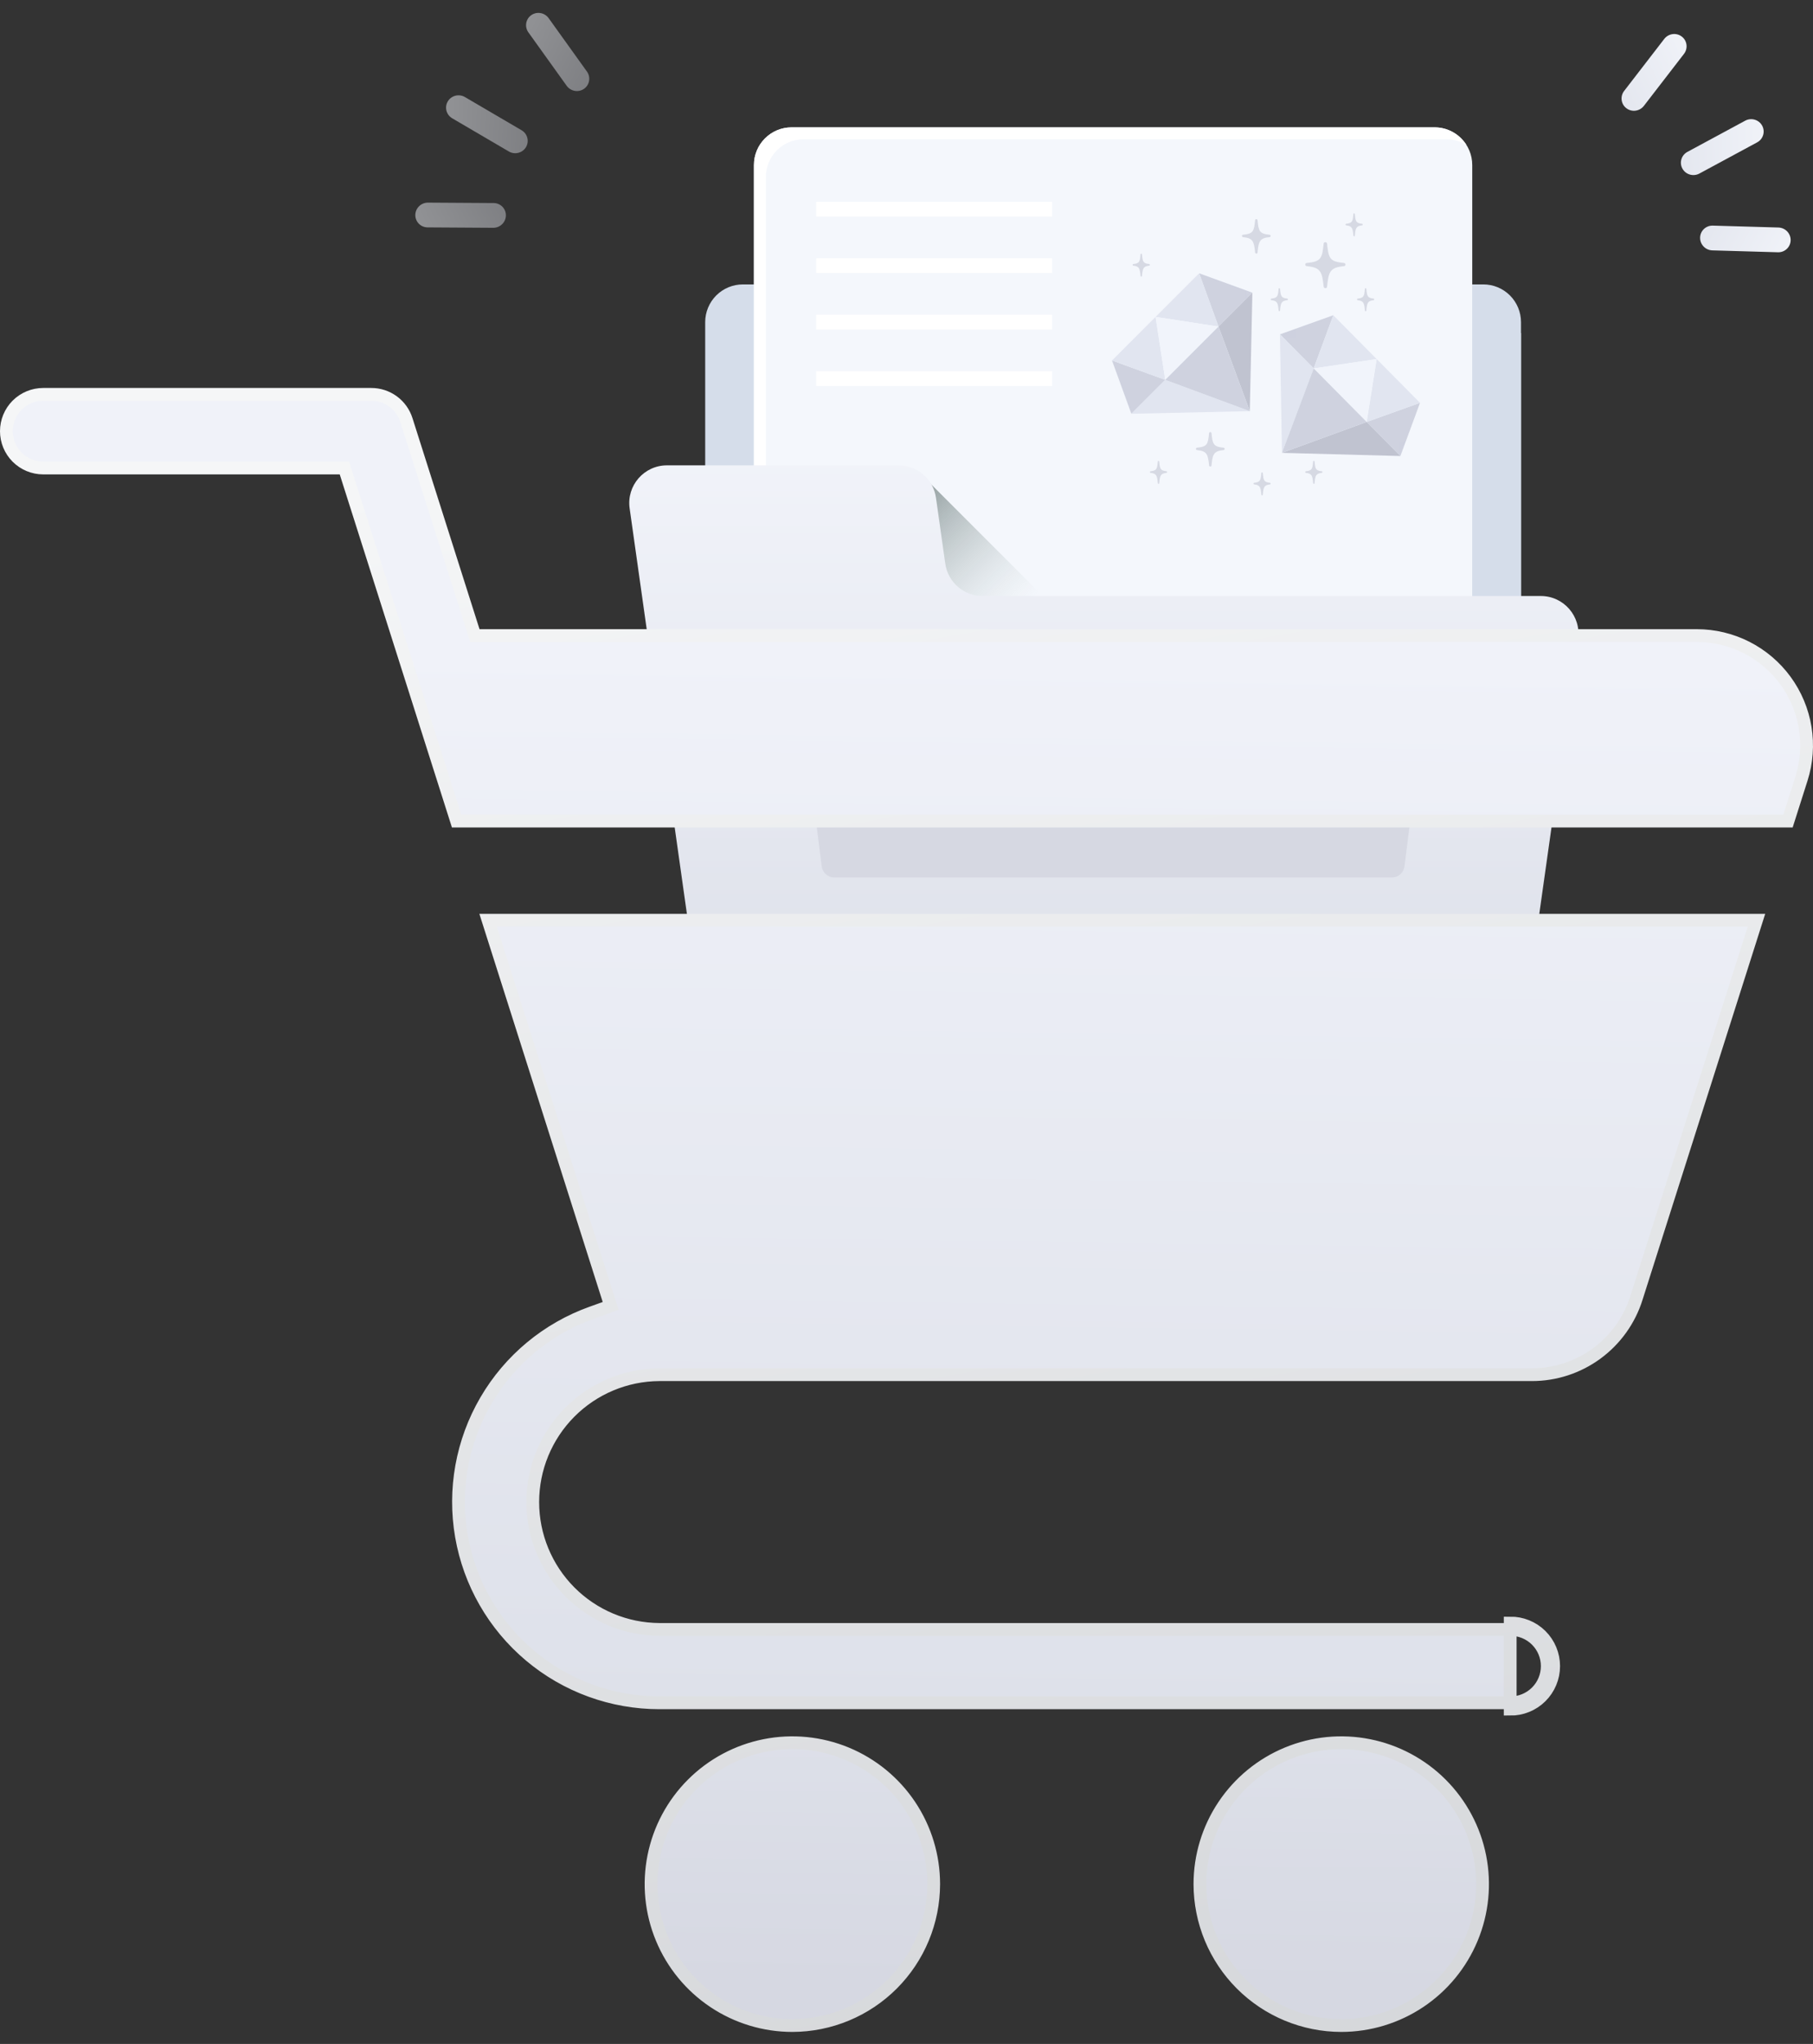 <svg width="142" height="160" viewBox="0 0 142 160" fill="none" xmlns="http://www.w3.org/2000/svg">
<rect x="0" y="0" width="142" height="160" fill="#333333" stroke="none"/>
<g clip-path="url(#clip0_5013_205362)">
<path d="M116.179 22.264H58.184C57.402 22.264 56.651 22.575 56.098 23.128C55.545 23.682 55.234 24.432 55.233 25.214V78.425C55.234 79.208 55.545 79.958 56.098 80.511C56.651 81.064 57.402 81.375 58.184 81.376H116.179C116.961 81.376 117.712 81.064 118.265 80.511C118.818 79.958 119.129 79.208 119.13 78.425V25.214C119.129 24.432 118.818 23.682 118.265 23.128C117.712 22.575 116.961 22.264 116.179 22.264Z" fill="#D5DDEA"/>
<path d="M112.361 62.885H62.002C60.373 62.885 59.051 61.563 59.051 59.934V12.919C59.051 11.29 60.373 9.969 62.002 9.969H112.361C113.99 9.969 115.311 11.29 115.311 12.919V59.934C115.311 61.563 113.99 62.885 112.361 62.885Z" fill="#F4F7FC"/>
<path d="M59.986 60.868V13.854C59.986 12.224 61.307 10.903 62.936 10.903H113.295C113.871 10.903 114.406 11.07 114.859 11.355C114.338 10.523 113.415 9.969 112.361 9.969H62.002C60.373 9.969 59.051 11.29 59.051 12.919V59.934C59.051 60.989 59.606 61.911 60.438 62.433C60.153 61.979 59.986 61.444 59.986 60.868V60.868Z" fill="url(#paint0_linear_5013_205362)"/>
<path d="M72.723 37.705L82.263 47.246H72.723V37.705Z" fill="url(#paint1_linear_5013_205362)"/>
<path d="M119.13 48.033V26.082L115.312 22.264V48.033H119.13V48.033Z" fill="#D5DDEA"/>
<path d="M123.602 50.02L119.488 79.14C119.282 80.596 118.037 81.678 116.566 81.678H57.796C56.326 81.678 55.08 80.596 54.874 79.14L49.315 39.791C49.064 38.015 50.443 36.428 52.237 36.428H70.386C71.857 36.428 73.103 37.51 73.308 38.965L74.037 44.118C74.242 45.574 75.488 46.656 76.958 46.656H120.681C122.474 46.656 123.853 48.243 123.602 50.02H123.602Z" fill="url(#paint2_linear_5013_205362)"/>
<path d="M109.026 68.689H65.336C65.097 68.689 64.866 68.602 64.686 68.443C64.506 68.285 64.391 68.067 64.36 67.829L63.814 63.501C63.796 63.363 63.809 63.222 63.85 63.089C63.891 62.956 63.96 62.832 64.052 62.728C64.144 62.623 64.258 62.539 64.385 62.482C64.512 62.424 64.65 62.395 64.79 62.395H109.573C109.713 62.395 109.85 62.424 109.978 62.482C110.105 62.539 110.218 62.623 110.311 62.728C110.403 62.832 110.472 62.956 110.513 63.089C110.554 63.222 110.566 63.363 110.549 63.501L110.002 67.829C109.972 68.067 109.856 68.285 109.677 68.443C109.497 68.602 109.266 68.689 109.026 68.689Z" fill="#D6D8E2"/>
</g>
<path d="M82.403 15.797H63.929V16.954H82.403V15.797ZM82.403 20.217H63.929V21.374H82.403V20.217ZM82.403 24.638H63.929V25.795H82.403V24.638ZM82.403 29.058H63.929V30.215H82.403V29.058Z" fill="white"/>
<g opacity="0.42" clip-path="url(#clip1_5013_205362)">
<mask id="mask0_5013_205362" style="mask-type:luminance" maskUnits="userSpaceOnUse" x="93" y="20" width="23" height="23">
<path d="M104.23 20.885L115.01 31.77L104.124 42.55L93.345 31.664L104.23 20.885Z" fill="white"/>
</mask>
<g mask="url(#mask0_5013_205362)">
<path d="M100.251 26.173L104.429 24.677L102.892 28.84L100.251 26.173Z" fill="#9A9FB8"/>
<path d="M104.429 24.678L107.824 28.107L102.892 28.841L104.429 24.678Z" fill="#C6CCE0"/>
<path d="M109.683 35.698L111.22 31.535L107.042 33.031L109.683 35.698Z" fill="#9A9FB8"/>
<path d="M111.22 31.535L107.824 28.106L107.042 33.031L111.22 31.535ZM102.892 28.84L100.408 35.45L100.251 26.173L102.892 28.84Z" fill="#C6CCE0"/>
<path d="M107.042 33.031L100.408 35.45L109.683 35.698L107.042 33.031Z" fill="#787B94"/>
<path d="M102.892 28.839L107.042 33.03L107.824 28.105L102.892 28.839Z" fill="#ECF0FA"/>
<path d="M102.892 28.84L100.408 35.449L107.042 33.031L102.892 28.84Z" fill="#9A9FB8"/>
</g>
</g>
<g opacity="0.42" clip-path="url(#clip2_5013_205362)">
<mask id="mask1_5013_205362" style="mask-type:luminance" maskUnits="userSpaceOnUse" x="83" y="17" width="22" height="23">
<path d="M83.304 28.436L94.137 17.603L104.97 28.436L94.137 39.268L83.304 28.436Z" fill="white"/>
</mask>
<g mask="url(#mask1_5013_205362)">
<path d="M88.612 32.389L87.096 28.218L91.266 29.735L88.612 32.389Z" fill="#9A9FB8"/>
<path d="M87.096 28.219L90.508 24.806L91.266 29.735L87.096 28.219Z" fill="#C6CCE0"/>
<path d="M98.091 22.91L93.921 21.394L95.437 25.564L98.091 22.91Z" fill="#9A9FB8"/>
<path d="M93.92 21.393L90.508 24.806L95.437 25.564L93.92 21.393ZM91.266 29.735L97.888 32.185L88.612 32.389L91.266 29.735Z" fill="#C6CCE0"/>
<path d="M95.437 25.563L97.888 32.185L98.091 22.909L95.437 25.563Z" fill="#787B94"/>
<path d="M91.266 29.734L95.437 25.564L90.508 24.805L91.266 29.734Z" fill="#ECF0FA"/>
<path d="M91.266 29.734L97.888 32.185L95.437 25.564L91.266 29.734Z" fill="#9A9FB8"/>
</g>
</g>
<path d="M103.806 22.553C103.739 22.553 103.679 22.503 103.673 22.441C103.553 21.3 103.46 20.936 102.349 20.836C102.282 20.829 102.229 20.773 102.229 20.71C102.229 20.648 102.282 20.591 102.349 20.585C103.486 20.485 103.553 20.209 103.673 19.068C103.673 19.005 103.739 18.955 103.806 18.955C103.872 18.955 103.932 19.005 103.939 19.068C104.059 20.209 104.132 20.485 105.263 20.585C105.33 20.591 105.383 20.648 105.383 20.71C105.383 20.773 105.33 20.829 105.263 20.836C104.145 20.936 104.059 21.3 103.939 22.447C103.939 22.51 103.879 22.56 103.806 22.56L103.806 22.553Z" fill="#D6D9E3"/>
<path d="M106.96 24.358C106.931 24.358 106.906 24.333 106.903 24.301C106.851 23.731 106.812 23.549 106.335 23.499C106.307 23.496 106.284 23.468 106.284 23.436C106.284 23.405 106.307 23.377 106.335 23.374C106.823 23.323 106.851 23.186 106.903 22.615C106.903 22.584 106.931 22.559 106.96 22.559C106.988 22.559 107.014 22.584 107.017 22.615C107.068 23.186 107.1 23.323 107.584 23.374C107.613 23.377 107.636 23.405 107.636 23.436C107.636 23.468 107.613 23.496 107.584 23.499C107.105 23.549 107.068 23.731 107.017 24.305C107.017 24.336 106.991 24.361 106.96 24.361V24.358Z" fill="#D6D9E3"/>
<path d="M98.85 38.778C98.821 38.778 98.795 38.753 98.792 38.721C98.741 38.151 98.701 37.969 98.225 37.919C98.196 37.916 98.174 37.888 98.174 37.856C98.174 37.825 98.196 37.797 98.225 37.794C98.713 37.743 98.741 37.605 98.792 37.035C98.792 37.004 98.821 36.978 98.85 36.978C98.878 36.978 98.904 37.004 98.906 37.035C98.958 37.605 98.989 37.743 99.474 37.794C99.502 37.797 99.525 37.825 99.525 37.856C99.525 37.888 99.502 37.916 99.474 37.919C98.995 37.969 98.958 38.151 98.906 38.724C98.906 38.756 98.881 38.781 98.85 38.781V38.778Z" fill="#D6D9E3"/>
<path d="M94.794 36.521C94.747 36.521 94.704 36.483 94.699 36.436C94.614 35.581 94.547 35.308 93.753 35.233C93.706 35.228 93.668 35.186 93.668 35.139C93.668 35.092 93.706 35.049 93.753 35.045C94.566 34.969 94.614 34.763 94.699 33.907C94.699 33.86 94.747 33.822 94.794 33.822C94.842 33.822 94.885 33.86 94.889 33.907C94.975 34.763 95.027 34.969 95.835 35.045C95.883 35.049 95.921 35.092 95.921 35.139C95.921 35.186 95.883 35.228 95.835 35.233C95.037 35.308 94.975 35.581 94.889 36.441C94.889 36.488 94.847 36.526 94.794 36.526V36.521Z" fill="#D6D9E3"/>
<path d="M90.739 37.875C90.71 37.875 90.685 37.85 90.682 37.819C90.63 37.248 90.591 37.067 90.114 37.017C90.086 37.013 90.063 36.985 90.063 36.954C90.063 36.922 90.086 36.894 90.114 36.891C90.602 36.841 90.63 36.703 90.682 36.133C90.682 36.101 90.71 36.076 90.739 36.076C90.767 36.076 90.793 36.101 90.796 36.133C90.847 36.703 90.879 36.841 91.363 36.891C91.392 36.894 91.415 36.922 91.415 36.954C91.415 36.985 91.392 37.013 91.363 37.017C90.884 37.067 90.847 37.248 90.796 37.822C90.796 37.853 90.77 37.879 90.739 37.879V37.875Z" fill="#D6D9E3"/>
<path d="M89.387 21.655C89.359 21.655 89.333 21.63 89.33 21.598C89.279 21.028 89.239 20.846 88.763 20.796C88.734 20.793 88.711 20.765 88.711 20.733C88.711 20.702 88.734 20.674 88.763 20.67C89.25 20.62 89.279 20.482 89.33 19.912C89.33 19.881 89.359 19.855 89.387 19.855C89.416 19.855 89.442 19.881 89.444 19.912C89.496 20.482 89.527 20.62 90.012 20.67C90.04 20.674 90.063 20.702 90.063 20.733C90.063 20.765 90.04 20.793 90.012 20.796C89.533 20.846 89.496 21.028 89.444 21.601C89.444 21.633 89.419 21.658 89.387 21.658V21.655Z" fill="#D6D9E3"/>
<path d="M100.201 24.358C100.173 24.358 100.147 24.333 100.144 24.301C100.093 23.731 100.053 23.549 99.577 23.499C99.548 23.496 99.525 23.468 99.525 23.436C99.525 23.405 99.548 23.377 99.577 23.374C100.064 23.323 100.093 23.186 100.144 22.615C100.144 22.584 100.173 22.559 100.201 22.559C100.23 22.559 100.255 22.584 100.258 22.615C100.31 23.186 100.341 23.323 100.826 23.374C100.854 23.377 100.877 23.405 100.877 23.436C100.877 23.468 100.854 23.496 100.826 23.499C100.347 23.549 100.31 23.731 100.258 24.305C100.258 24.336 100.233 24.361 100.201 24.361V24.358Z" fill="#D6D9E3"/>
<path d="M106.059 18.5C106.03 18.5 106.005 18.475 106.002 18.444C105.951 17.873 105.911 17.692 105.434 17.642C105.406 17.638 105.383 17.61 105.383 17.579C105.383 17.547 105.406 17.519 105.434 17.516C105.922 17.466 105.951 17.328 106.002 16.758C106.002 16.726 106.03 16.701 106.059 16.701C106.087 16.701 106.113 16.726 106.116 16.758C106.167 17.328 106.199 17.466 106.683 17.516C106.712 17.519 106.735 17.547 106.735 17.579C106.735 17.61 106.712 17.638 106.683 17.642C106.204 17.692 106.167 17.873 106.116 18.447C106.116 18.478 106.09 18.503 106.059 18.503V18.5Z" fill="#D6D9E3"/>
<path d="M98.399 19.851C98.351 19.851 98.309 19.814 98.304 19.767C98.218 18.911 98.152 18.638 97.358 18.563C97.311 18.558 97.272 18.516 97.272 18.469C97.272 18.422 97.311 18.38 97.358 18.375C98.171 18.3 98.218 18.093 98.304 17.237C98.304 17.19 98.351 17.152 98.399 17.152C98.446 17.152 98.489 17.19 98.494 17.237C98.579 18.093 98.632 18.3 99.44 18.375C99.487 18.38 99.525 18.422 99.525 18.469C99.525 18.516 99.487 18.558 99.44 18.563C98.641 18.638 98.579 18.911 98.494 19.771C98.494 19.818 98.451 19.856 98.399 19.856V19.851Z" fill="#D6D9E3"/>
<path d="M102.905 37.875C102.876 37.875 102.85 37.85 102.848 37.819C102.796 37.248 102.756 37.067 102.28 37.017C102.252 37.013 102.229 36.985 102.229 36.954C102.229 36.922 102.252 36.894 102.28 36.891C102.768 36.841 102.796 36.703 102.848 36.133C102.848 36.101 102.876 36.076 102.905 36.076C102.933 36.076 102.959 36.101 102.962 36.133C103.013 36.703 103.044 36.841 103.529 36.891C103.558 36.894 103.581 36.922 103.581 36.954C103.581 36.985 103.558 37.013 103.529 37.017C103.05 37.067 103.013 37.248 102.962 37.822C102.962 37.853 102.936 37.879 102.905 37.879L102.905 37.875Z" fill="#D6D9E3"/>
<path d="M27.085 36.984L26.974 36.636H26.608H3.382C2.618 36.636 1.885 36.331 1.344 35.791C0.804 35.25 0.5 34.517 0.5 33.753C0.5 32.989 0.804 32.256 1.344 31.715C1.885 31.175 2.618 30.871 3.382 30.871L29.081 30.871L29.082 30.871C29.693 30.87 30.289 31.065 30.783 31.425C31.277 31.786 31.643 32.294 31.828 32.877C31.828 32.877 31.828 32.877 31.828 32.877L37.082 49.405L37.193 49.753H37.559H132.898C134.251 49.753 135.584 50.072 136.791 50.684C137.997 51.296 139.042 52.184 139.841 53.276C140.639 54.367 141.169 55.632 141.387 56.967C141.605 58.302 141.506 59.67 141.096 60.959L140.042 64.273H35.762L27.085 36.984ZM137.573 72.036L128.172 101.599L128.172 101.601C127.624 103.345 126.534 104.869 125.059 105.951C123.585 107.032 121.803 107.614 119.975 107.611H119.974L51.647 107.611L51.644 107.611C49.009 107.625 46.486 108.682 44.628 110.55C42.77 112.419 41.727 114.947 41.727 117.582C41.727 120.217 42.77 122.745 44.628 124.613C46.486 126.482 49.009 127.538 51.644 127.553H51.647L118.284 127.553L118.289 127.553C118.668 127.549 119.045 127.621 119.396 127.764C119.747 127.907 120.067 128.118 120.337 128.385C120.606 128.652 120.82 128.969 120.966 129.319C121.112 129.67 121.187 130.045 121.187 130.424C121.187 130.804 121.112 131.179 120.966 131.53C120.82 131.88 120.606 132.197 120.337 132.464C120.067 132.731 119.747 132.942 119.396 133.085C119.045 133.228 118.668 133.3 118.289 133.296H118.284H51.646H51.645C47.939 133.298 44.351 131.991 41.514 129.605C38.678 127.219 36.775 123.908 36.142 120.255C35.51 116.603 36.187 112.845 38.056 109.644C39.924 106.443 42.863 104.004 46.354 102.759L46.356 102.758L47.376 102.391L47.829 102.227L47.683 101.769L38.23 72.037L137.573 72.036ZM119.584 127.301C119.172 127.133 118.73 127.049 118.284 127.053V133.796C118.73 133.8 119.172 133.716 119.584 133.548C119.997 133.381 120.372 133.133 120.688 132.82C121.005 132.506 121.256 132.133 121.427 131.722C121.599 131.311 121.687 130.87 121.687 130.424C121.687 129.979 121.599 129.538 121.427 129.127C121.256 128.716 121.005 128.343 120.688 128.029C120.372 127.716 119.997 127.468 119.584 127.301ZM71.262 141.337C72.479 143.157 73.129 145.296 73.13 147.485C73.128 150.42 71.961 153.235 69.887 155.311C67.812 157.387 64.999 158.555 62.063 158.56C59.875 158.56 57.735 157.912 55.914 156.696C54.094 155.481 52.675 153.752 51.837 151.73C50.998 149.708 50.778 147.483 51.205 145.335C51.631 143.188 52.684 141.216 54.232 139.667C55.779 138.119 57.751 137.064 59.898 136.636C62.044 136.208 64.27 136.426 66.293 137.263C68.316 138.1 70.045 139.518 71.262 141.337ZM93.982 147.485C93.983 145.296 94.633 143.157 95.85 141.337C97.067 139.518 98.796 138.1 100.819 137.263C102.842 136.426 105.067 136.208 107.214 136.636C109.361 137.064 111.333 138.119 112.88 139.667C114.427 141.216 115.481 143.188 115.907 145.335C116.334 147.483 116.114 149.708 115.275 151.73C114.437 153.752 113.018 155.481 111.197 156.696C109.377 157.912 107.237 158.56 105.048 158.56C102.113 158.555 99.3 157.387 97.225 155.311C95.151 153.235 93.984 150.42 93.982 147.485Z" fill="url(#paint3_linear_5013_205362)" stroke="url(#paint4_linear_5013_205362)"/>
<path d="M133.101 13.586L137.626 11.144C138.1 10.888 138.275 10.301 138.016 9.833C137.757 9.364 137.162 9.192 136.688 9.448L132.163 11.89C131.689 12.146 131.514 12.733 131.773 13.201C132.032 13.67 132.627 13.842 133.101 13.586Z" fill="url(#paint5_linear_5013_205362)"/>
<path d="M128.755 8.287L131.896 4.216C132.225 3.789 132.145 3.181 131.718 2.859C131.291 2.536 130.678 2.621 130.349 3.048L127.208 7.119C126.879 7.545 126.959 8.153 127.386 8.475C127.813 8.798 128.426 8.713 128.755 8.287Z" fill="url(#paint6_linear_5013_205362)"/>
<path d="M134.116 19.6L139.255 19.748C139.794 19.764 140.239 19.342 140.249 18.807C140.259 18.272 139.83 17.826 139.291 17.81L134.152 17.662C133.613 17.647 133.168 18.068 133.158 18.603C133.148 19.138 133.577 19.585 134.116 19.6Z" fill="url(#paint7_linear_5013_205362)"/>
<g opacity="0.5">
<path d="M39.855 11.858L35.418 9.26C34.953 8.987 34.799 8.395 35.074 7.935C35.349 7.476 35.949 7.325 36.414 7.597L40.851 10.196C41.316 10.468 41.47 11.061 41.195 11.52C40.92 11.979 40.32 12.13 39.855 11.858Z" fill="url(#paint8_linear_5013_205362)"/>
<path d="M44.383 6.714L41.387 2.536C41.072 2.098 41.173 1.494 41.611 1.186C42.049 0.879 42.659 0.985 42.973 1.423L45.97 5.601C46.284 6.039 46.183 6.643 45.745 6.951C45.307 7.258 44.697 7.152 44.383 6.714Z" fill="url(#paint9_linear_5013_205362)"/>
<path d="M38.631 17.832L33.49 17.8C32.951 17.797 32.521 17.36 32.53 16.825C32.538 16.29 32.982 15.859 33.522 15.862L38.663 15.894C39.202 15.897 39.632 16.334 39.623 16.869C39.614 17.404 39.17 17.835 38.631 17.832Z" fill="url(#paint10_linear_5013_205362)"/>
</g>
<defs>
<linearGradient id="paint0_linear_5013_205362" x1="88.912" y1="38.154" x2="51.596" y2="0.837" gradientUnits="userSpaceOnUse">
<stop stop-color="white"/>
</linearGradient>
<linearGradient id="paint1_linear_5013_205362" x1="79.026" y1="48.776" x2="67.495" y2="37.245" gradientUnits="userSpaceOnUse">
<stop stop-color="#C2CECE" stop-opacity="0"/>
<stop offset="0.179" stop-color="#AFBCBC" stop-opacity="0.179"/>
<stop offset="1" stop-color="#5B6A6A"/>
</linearGradient>
<linearGradient id="paint2_linear_5013_205362" x1="86.459" y1="28.927" x2="86.459" y2="81.678" gradientUnits="userSpaceOnUse">
<stop stop-color="#F4F6FC"/>
<stop offset="0.927" stop-color="#DEE1EA"/>
</linearGradient>
<linearGradient id="paint3_linear_5013_205362" x1="88.062" y1="155.319" x2="89.449" y2="51.031" gradientUnits="userSpaceOnUse">
<stop stop-color="#D6D8E2"/>
<stop offset="0.206" stop-color="#DEE1EA"/>
<stop offset="1" stop-color="#F0F2F9"/>
</linearGradient>
<linearGradient id="paint4_linear_5013_205362" x1="71" y1="30.371" x2="94.5" y2="164.217" gradientUnits="userSpaceOnUse">
<stop stop-color="#F5F6F7"/>
<stop offset="1" stop-color="#D5D7DA"/>
</linearGradient>
<linearGradient id="paint5_linear_5013_205362" x1="138.119" y1="9.312" x2="131.595" y2="9.426" gradientUnits="userSpaceOnUse">
<stop stop-color="#F0F2F8"/>
<stop offset="1" stop-color="#E4E7EF"/>
</linearGradient>
<linearGradient id="paint6_linear_5013_205362" x1="131.601" y1="2.342" x2="125.688" y2="5.099" gradientUnits="userSpaceOnUse">
<stop stop-color="#F0F2F8"/>
<stop offset="1" stop-color="#E4E7EF"/>
</linearGradient>
<linearGradient id="paint7_linear_5013_205362" x1="140.598" y1="18.408" x2="134.892" y2="15.245" gradientUnits="userSpaceOnUse">
<stop stop-color="#F0F2F8"/>
<stop offset="1" stop-color="#E4E7EF"/>
</linearGradient>
<linearGradient id="paint8_linear_5013_205362" x1="34.989" y1="7.412" x2="41.505" y2="7.754" gradientUnits="userSpaceOnUse">
<stop stop-color="#F0F2F8"/>
<stop offset="1" stop-color="#CBCDD4"/>
</linearGradient>
<linearGradient id="paint9_linear_5013_205362" x1="41.747" y1="0.674" x2="47.56" y2="3.636" gradientUnits="userSpaceOnUse">
<stop stop-color="#F0F2F8"/>
<stop offset="1" stop-color="#CBCDD4"/>
</linearGradient>
<linearGradient id="paint10_linear_5013_205362" x1="32.195" y1="16.414" x2="38.008" y2="13.452" gradientUnits="userSpaceOnUse">
<stop stop-color="#F0F2F8"/>
<stop offset="1" stop-color="#CBCDD4"/>
</linearGradient>
<clipPath id="clip0_5013_205362">
<rect width="74.346" height="74.346" fill="white" transform="translate(49.286 8.65)"/>
</clipPath>
<clipPath id="clip1_5013_205362">
<rect width="15.32" height="15.32" fill="white" transform="translate(104.23 20.885) rotate(45.281)"/>
</clipPath>
<clipPath id="clip2_5013_205362">
<rect width="15.32" height="15.32" fill="white" transform="translate(83.304 28.436) rotate(-45)"/>
</clipPath>
</defs>
</svg>
